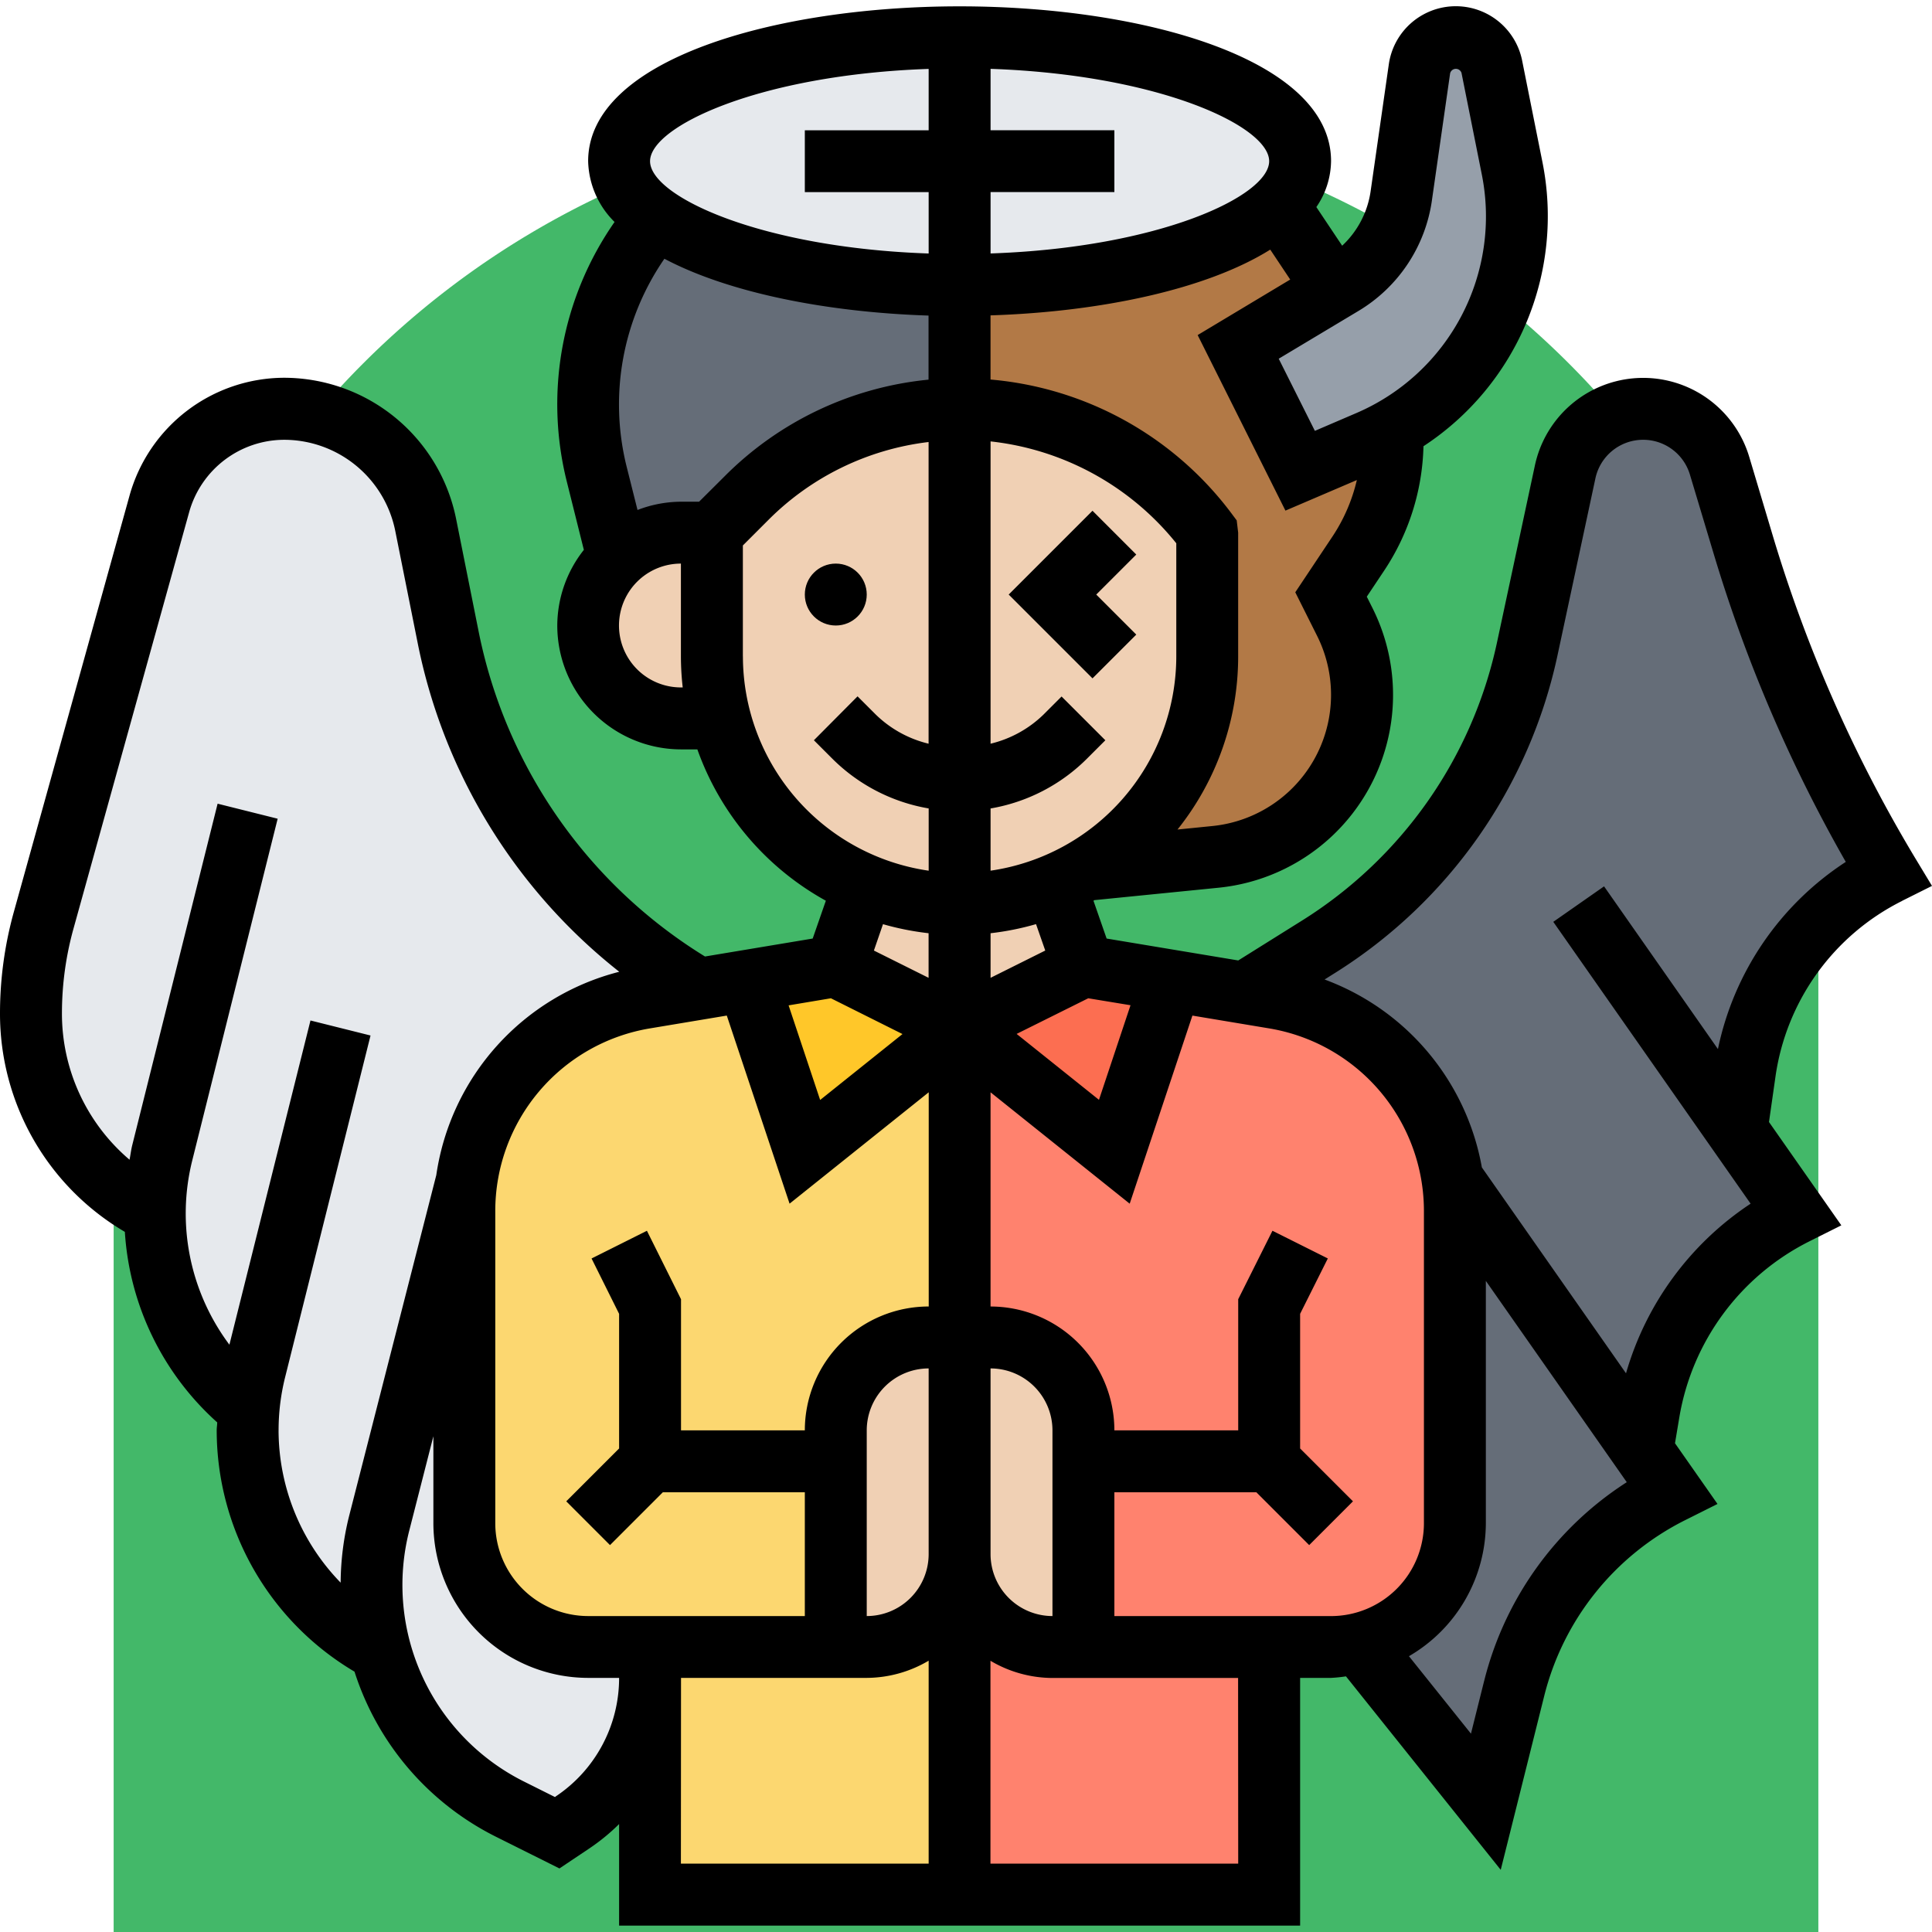 <svg xmlns="http://www.w3.org/2000/svg" xmlns:xlink="http://www.w3.org/1999/xlink" width="85" height="85" viewBox="0 0 85 85">
  <defs>
    <clipPath id="clip-path">
      <rect id="Rectángulo_402869" data-name="Rectángulo 402869" width="85" height="85" transform="translate(705.051 2163)" fill="#fff" stroke="#707070" stroke-width="1"/>
    </clipPath>
  </defs>
  <g id="Grupo_1106533" data-name="Grupo 1106533" transform="translate(-705.102 -1651)">
    <g id="Grupo_1100912" data-name="Grupo 1100912" transform="translate(0.051 -510)">
      <path id="Rectángulo_402870" data-name="Rectángulo 402870" d="M37.5,0h0A37.5,37.5,0,0,1,75,37.5V80a0,0,0,0,1,0,0H0a0,0,0,0,1,0,0V37.5A37.5,37.5,0,0,1,37.5,0Z" transform="translate(710.051 2166)" fill="#43b869"/>
      <g id="Enmascarar_grupo_1098687" data-name="Enmascarar grupo 1098687" transform="translate(0 -2)" clip-path="url(#clip-path)">
        <g id="etica" transform="translate(703.689 2161.92)">
          <g id="Grupo_1100910" data-name="Grupo 1100910">
            <g id="Grupo_1100891" data-name="Grupo 1100891">
              <path id="Trazado_911346" data-name="Trazado 911346" d="M43.581,13.619v5.448a13.417,13.417,0,0,0-9.37,3.922l-1.525,1.525H31.324a4.051,4.051,0,0,0-2.792,1.1l-.912-3.677a12.3,12.3,0,0,1-.381-3.078,12.677,12.677,0,0,1,3.01-8.2l.014-.014C32.74,12.42,37.779,13.619,43.581,13.619Z" fill="#656d78"/>
            </g>
            <g id="Grupo_1100892" data-name="Grupo 1100892">
              <path id="Trazado_911347" data-name="Trazado 911347" d="M62.647,20.428a9.013,9.013,0,0,1-1.512,4.985l-1.212,1.825.6,1.212a7.055,7.055,0,0,1,.763,3.2,7.151,7.151,0,0,1-6.455,7.123l-5.72.572a10.814,10.814,0,0,0,5.366-9.383V24.514l-.068-.082A13.39,13.39,0,0,0,43.69,19.067h-.109V13.619c6.4,0,11.862-1.457,14-3.514l2.084,3.119.368.613-4.195,2.506,2.724,5.448,3.01-1.294q.552-.245,1.062-.531c.014.15.014.313.014.463Z" fill="#b27946"/>
            </g>
            <g id="Grupo_1100893" data-name="Grupo 1100893">
              <path id="Trazado_911348" data-name="Trazado 911348" d="M62.634,19.965q-.511.286-1.062.531l-3.01,1.294-2.724-5.448,4.195-2.506.395-.245a5.451,5.451,0,0,0,2.588-3.9l.79-5.584a1.618,1.618,0,0,1,3.187-.1l.9,4.467a10.98,10.98,0,0,1,.2,2.111,10.763,10.763,0,0,1-5.461,9.37Z" fill="#969faa"/>
            </g>
            <g id="Grupo_1100894" data-name="Grupo 1100894">
              <path id="Trazado_911349" data-name="Trazado 911349" d="M43.581,8.171v5.448c-5.8,0-10.841-1.2-13.319-2.969A3.2,3.2,0,0,1,28.6,8.171c0-3.01,6.7-5.448,14.981-5.448Z" fill="#e6e9ed"/>
            </g>
            <g id="Grupo_1100895" data-name="Grupo 1100895">
              <path id="Trazado_911350" data-name="Trazado 911350" d="M43.581,2.724c8.28,0,14.981,2.438,14.981,5.448a2.679,2.679,0,0,1-.981,1.934c-2.138,2.056-7.6,3.514-14,3.514V2.724Z" fill="#e6e9ed"/>
            </g>
            <g id="Grupo_1100896" data-name="Grupo 1100896">
              <path id="Trazado_911351" data-name="Trazado 911351" d="M47.666,73.542H57.2v10.9H43.581V69.457A4.08,4.08,0,0,0,47.666,73.542Z" fill="#ff826e"/>
            </g>
            <g id="Grupo_1100897" data-name="Grupo 1100897">
              <path id="Trazado_911352" data-name="Trazado 911352" d="M49.028,65.371V64.009a4.08,4.08,0,0,0-4.086-4.086,1.366,1.366,0,0,0-1.362,1.362V46.3l6.809,5.448L52.9,44.234l3.228.531,1.28.218a9.508,9.508,0,0,1,7.858,7.981,9.77,9.77,0,0,1,.109,1.416V68.095a5.446,5.446,0,0,1-4.195,5.3,5.351,5.351,0,0,1-1.253.15h-10.9Z" fill="#ff826e"/>
            </g>
            <g id="Grupo_1100898" data-name="Grupo 1100898">
              <path id="Trazado_911353" data-name="Trazado 911353" d="M52.9,44.221v.014L50.39,51.752,43.581,46.3l5.448-2.724Z" fill="#fc6e51"/>
            </g>
            <g id="Grupo_1100899" data-name="Grupo 1100899">
              <path id="Trazado_911354" data-name="Trazado 911354" d="M38.133,64.009v9.533h-10.9a5.446,5.446,0,0,1-5.448-5.448V54.381a7.815,7.815,0,0,1,.1-1.267,9.49,9.49,0,0,1,7.872-8.131l2.315-.395,2.193-.354,2.506,7.518L43.581,46.3V61.285a1.366,1.366,0,0,0-1.362-1.362A4.08,4.08,0,0,0,38.133,64.009Z" fill="#fcd770"/>
            </g>
            <g id="Grupo_1100900" data-name="Grupo 1100900">
              <path id="Trazado_911355" data-name="Trazado 911355" d="M43.581,69.457V84.438H29.962v-10.9h9.533A4.08,4.08,0,0,0,43.581,69.457Z" fill="#fcd770"/>
            </g>
            <g id="Grupo_1100901" data-name="Grupo 1100901">
              <path id="Trazado_911356" data-name="Trazado 911356" d="M43.581,46.3l-6.809,5.448-2.506-7.518v-.014l3.868-.64Z" fill="#ffc729"/>
            </g>
            <g id="Grupo_1100902" data-name="Grupo 1100902">
              <path id="Trazado_911357" data-name="Trazado 911357" d="M21.79,68.095V54.381a7.815,7.815,0,0,1,.1-1.267,9.49,9.49,0,0,1,7.872-8.131l2.315-.395a23.134,23.134,0,0,1-10.99-15.43l-.994-5a6.357,6.357,0,0,0-6.224-5.093,5.691,5.691,0,0,0-5.488,4.167L3.282,41.579a15.244,15.244,0,0,0-.558,4.086A9.864,9.864,0,0,0,4.195,50.84a10.055,10.055,0,0,0,3.977,3.636,10.862,10.862,0,0,0,1.1,4.794,11.034,11.034,0,0,0,3.023,3.8h.014a7.248,7.248,0,0,0-.054.94A11.027,11.027,0,0,0,18.1,73.733a10.406,10.406,0,0,0,1.253,2.874,10.828,10.828,0,0,0,4.453,4.072l2.07,1.035.681-.463a7.636,7.636,0,0,0,3.4-6.346V73.542H27.238a5.446,5.446,0,0,1-5.448-5.448Z" fill="#e6e9ed"/>
            </g>
            <g id="Grupo_1100903" data-name="Grupo 1100903">
              <path id="Trazado_911358" data-name="Trazado 911358" d="M80.2,43.09a11.444,11.444,0,0,1,4.235-3.6,64.072,64.072,0,0,1-6.374-14.422l-1.049-3.5a3.51,3.51,0,0,0-6.8.272l-1.675,7.831a20.432,20.432,0,0,1-9.152,13.047l-3.269,2.043,1.28.218a9.508,9.508,0,0,1,7.858,7.981,9.77,9.77,0,0,1,.109,1.416V68.095a5.446,5.446,0,0,1-4.195,5.3l5.557,6.959,1.253-4.985A13.144,13.144,0,0,1,74.9,66.733l-1.28-1.839.272-1.689a11.979,11.979,0,0,1,6.455-8.73l-2.588-3.691.368-2.533A11.555,11.555,0,0,1,80.2,43.09Z" fill="#656d78"/>
            </g>
            <g id="Grupo_1100904" data-name="Grupo 1100904">
              <path id="Trazado_911359" data-name="Trazado 911359" d="M49.028,65.371v8.171H47.666a4.08,4.08,0,0,1-4.086-4.086V61.285a1.366,1.366,0,0,1,1.362-1.362,4.08,4.08,0,0,1,4.086,4.086Z" fill="#f0d0b4"/>
            </g>
            <g id="Grupo_1100905" data-name="Grupo 1100905">
              <path id="Trazado_911360" data-name="Trazado 911360" d="M43.581,61.285v8.171a4.08,4.08,0,0,1-4.086,4.086H38.133V64.009a4.08,4.08,0,0,1,4.086-4.086A1.366,1.366,0,0,1,43.581,61.285Z" fill="#f0d0b4"/>
            </g>
            <g id="Grupo_1100906" data-name="Grupo 1100906">
              <path id="Trazado_911361" data-name="Trazado 911361" d="M43.581,40.857l4.208-.844,1.239,3.568L43.581,46.3Z" fill="#f0d0b4"/>
            </g>
            <g id="Grupo_1100907" data-name="Grupo 1100907">
              <path id="Trazado_911362" data-name="Trazado 911362" d="M43.581,40.857V46.3l-5.448-2.724,1.239-3.568a10.848,10.848,0,0,0,4.208.844Z" fill="#f0d0b4"/>
            </g>
            <g id="Grupo_1100908" data-name="Grupo 1100908">
              <path id="Trazado_911363" data-name="Trazado 911363" d="M54.408,24.432A13.39,13.39,0,0,0,43.69,19.067h-.109a13.417,13.417,0,0,0-9.37,3.922l-1.525,1.525v5.448a10.776,10.776,0,0,0,.327,2.669,10.9,10.9,0,0,0,10.568,8.226l4.208-.844a10.007,10.007,0,0,0,1.321-.667,10.814,10.814,0,0,0,5.366-9.383V24.514Z" fill="#f0d0b4"/>
            </g>
            <g id="Grupo_1100909" data-name="Grupo 1100909">
              <path id="Trazado_911364" data-name="Trazado 911364" d="M31.324,32.686a4.086,4.086,0,0,1,0-8.171h1.362v5.448a10.776,10.776,0,0,0,.327,2.669l-.232.054Z" fill="#f0d0b4"/>
            </g>
          </g>
          <g id="Grupo_1100911" data-name="Grupo 1100911">
            <path id="Trazado_911365" data-name="Trazado 911365" d="M49.427,23.551l-3.687,3.687,3.687,3.687L51.353,29l-1.761-1.761,1.761-1.761Z"/>
            <circle id="Elipse_11525" data-name="Elipse 11525" cx="1.362" cy="1.362" r="1.362" transform="translate(36.771 25.876)"/>
            <path id="Trazado_911366" data-name="Trazado 911366" d="M85.046,40.714l1.316-.658L85.6,38.795a62.115,62.115,0,0,1-6.231-14.107L78.32,21.177a4.871,4.871,0,0,0-9.428.377L67.214,29.39a19.167,19.167,0,0,1-8.539,12.173l-2.835,1.773-5.791-.964-.579-1.664.044-.026,5.46-.546a8.525,8.525,0,0,0,6.774-12.3l-.253-.505.775-1.162a10.322,10.322,0,0,0,1.719-5.457,12.1,12.1,0,0,0,5.234-12.5l-.893-4.466a2.977,2.977,0,0,0-5.866.163l-.8,5.581a4.063,4.063,0,0,1-1.252,2.4l-1.136-1.7a3.642,3.642,0,0,0,.647-2.022c0-4.471-8.222-6.809-16.343-6.809S27.238,3.7,27.238,8.171A3.887,3.887,0,0,0,28.4,10.846a14.015,14.015,0,0,0-2.1,11.426l.749,3a5.394,5.394,0,0,0-1.169,3.33,5.453,5.453,0,0,0,5.448,5.448h.715a12.315,12.315,0,0,0,5.653,6.658l-.579,1.664-4.738.79a21.8,21.8,0,0,1-9.953-14.266l-1-5A7.731,7.731,0,0,0,13.865,17.7a7.084,7.084,0,0,0-6.8,5.171L1.968,41.211a16.679,16.679,0,0,0-.606,4.451,11.128,11.128,0,0,0,5.493,9.615,12.291,12.291,0,0,0,4.063,8.382c0,.114-.022.23-.022.346a12.346,12.346,0,0,0,6.063,10.621,12.309,12.309,0,0,0,6.232,7.268l2.784,1.39,1.344-.9A8.928,8.928,0,0,0,28.6,81.331V85.8H58.562V74.9h1.362a6.508,6.508,0,0,0,.655-.067l6.809,8.512L69.3,75.7a11.87,11.87,0,0,1,6.213-7.745l1.412-.707-1.87-2.671.191-1.143a10.629,10.629,0,0,1,5.715-7.737l1.412-.707-3.183-4.546.286-2a10.258,10.258,0,0,1,5.569-7.726ZM51.1,45.306l-1.388,4.162-3.623-2.9L49.241,45ZM47.666,65.371V72.18a2.727,2.727,0,0,1-2.724-2.724V61.285a2.727,2.727,0,0,1,2.724,2.724Zm-8.171,1.362V64.009a2.727,2.727,0,0,1,2.724-2.724v8.171a2.727,2.727,0,0,1-2.724,2.724Zm-2.724-2.724H31.324V58.24l-1.5-3.011-2.436,1.219L28.6,58.883v5.924l-2.325,2.325L28.2,69.058l2.325-2.325h6.246V72.18H27.238a4.091,4.091,0,0,1-4.086-4.086V54.381a8.145,8.145,0,0,1,6.829-8.06l3.357-.56L36.1,54.036l6.122-4.9v9.424A5.453,5.453,0,0,0,36.771,64.009ZM53.114,29.962a9.54,9.54,0,0,1-8.171,9.424V36.649a7.878,7.878,0,0,0,4.25-2.2l.8-.8-1.926-1.926-.8.8A5.018,5.018,0,0,1,44.943,33.8V20.5a12.178,12.178,0,0,1,8.171,4.482ZM47.349,42.9l-2.406,1.2V42.138a12.175,12.175,0,0,0,2-.4ZM59.311,29.059A5.8,5.8,0,0,1,54.7,37.422l-1.533.154a12.19,12.19,0,0,0,2.669-7.614V24.514l-.064-.539-.272-.364a14.83,14.83,0,0,0-10.559-5.833V14.955c4.82-.155,9.5-1.136,12.307-2.893l.878,1.317-4.072,2.443,3.862,7.723L61.058,22.2A7.6,7.6,0,0,1,60,24.661l-1.651,2.477ZM64.362,9.883l.8-5.581a.261.261,0,0,1,.5-.014l.893,4.466a9.414,9.414,0,0,1-5.522,10.5l-1.822.782L57.62,16.862l3.506-2.1a6.782,6.782,0,0,0,3.236-4.876ZM57.2,8.171c0,1.535-4.836,3.808-12.257,4.06v-2.7H50.39V6.809H44.943v-2.7C52.364,4.364,57.2,6.637,57.2,8.171ZM42.219,4.112v2.7H36.771V9.533h5.448v2.7c-7.421-.252-12.257-2.525-12.257-4.06S34.8,4.364,42.219,4.112Zm-10.9,27.212a2.724,2.724,0,0,1,0-5.448v4.086a12.168,12.168,0,0,0,.08,1.362Zm.8-8.171h-.8a5.4,5.4,0,0,0-1.909.364l-.477-1.9a11.29,11.29,0,0,1,1.66-9.153c2.853,1.509,7.176,2.355,11.621,2.5v2.819a14.659,14.659,0,0,0-8.975,4.255Zm1.926,6.809V25.078l1.122-1.122a11.948,11.948,0,0,1,7.049-3.429V33.8a5.011,5.011,0,0,1-2.325-1.284l-.8-.8L37.17,33.648l.8.8a7.878,7.878,0,0,0,4.25,2.2v2.739A9.542,9.542,0,0,1,34.047,29.962Zm8.171,12.177V44.1l-2.406-1.2.4-1.16A12.22,12.22,0,0,0,42.219,42.138ZM37.919,45l3.149,1.574-3.623,2.9-1.388-4.162Zm-24.3,19.008a9.639,9.639,0,0,1,.289-2.344l3.756-15.026-2.642-.661L11.455,60.241a9.631,9.631,0,0,1-1.633-8.113L13.578,37.1l-2.642-.661L7.179,51.467c-.052.21-.076.424-.118.636a8.433,8.433,0,0,1-2.974-6.442,13.92,13.92,0,0,1,.507-3.721L9.686,23.606a4.352,4.352,0,0,1,4.18-3.177,4.994,4.994,0,0,1,4.885,4.005l1,5a24.519,24.519,0,0,0,8.856,14.4,10.843,10.843,0,0,0-8.05,8.946L16.713,67.81a12.4,12.4,0,0,0-.364,2.9,9.63,9.63,0,0,1-2.731-6.709ZM25.807,80.123l-.029.019-1.37-.685a9.667,9.667,0,0,1-5.055-10.98l1.076-4.208v3.826A6.817,6.817,0,0,0,27.238,74.9H28.6a6.261,6.261,0,0,1-2.793,5.219ZM31.324,74.9h8.171a5.392,5.392,0,0,0,2.724-.757v8.929h-10.9Zm24.514,8.171h-10.9V74.147a5.392,5.392,0,0,0,2.724.757h8.171ZM50.39,72.18V66.733h6.246l2.325,2.325,1.926-1.926-2.325-2.325V58.883l1.219-2.436-2.436-1.219L55.838,58.24v5.769H50.39a5.453,5.453,0,0,0-5.448-5.448V49.137l6.122,4.9,2.759-8.275,3.357.56a8.147,8.147,0,0,1,6.829,8.061V68.095a4.091,4.091,0,0,1-4.086,4.086Zm16.268,2.855-.58,2.319L63.35,73.946a6.789,6.789,0,0,0,3.383-5.851V57.434l6.2,8.856a14.587,14.587,0,0,0-6.274,8.745Zm5.276-34.959L69.7,41.637l8.682,12.4A13.382,13.382,0,0,0,72.9,61.5l-6.342-9.059a10.847,10.847,0,0,0-6.92-8.267l.478-.3a21.909,21.909,0,0,0,9.759-13.912l1.678-7.834a2.148,2.148,0,0,1,4.158-.169l1.054,3.511A64.893,64.893,0,0,0,82.569,39a12.976,12.976,0,0,0-5.625,8.235Z"/>
          </g>
        </g>
      </g>
    </g>
  </g>
</svg>
